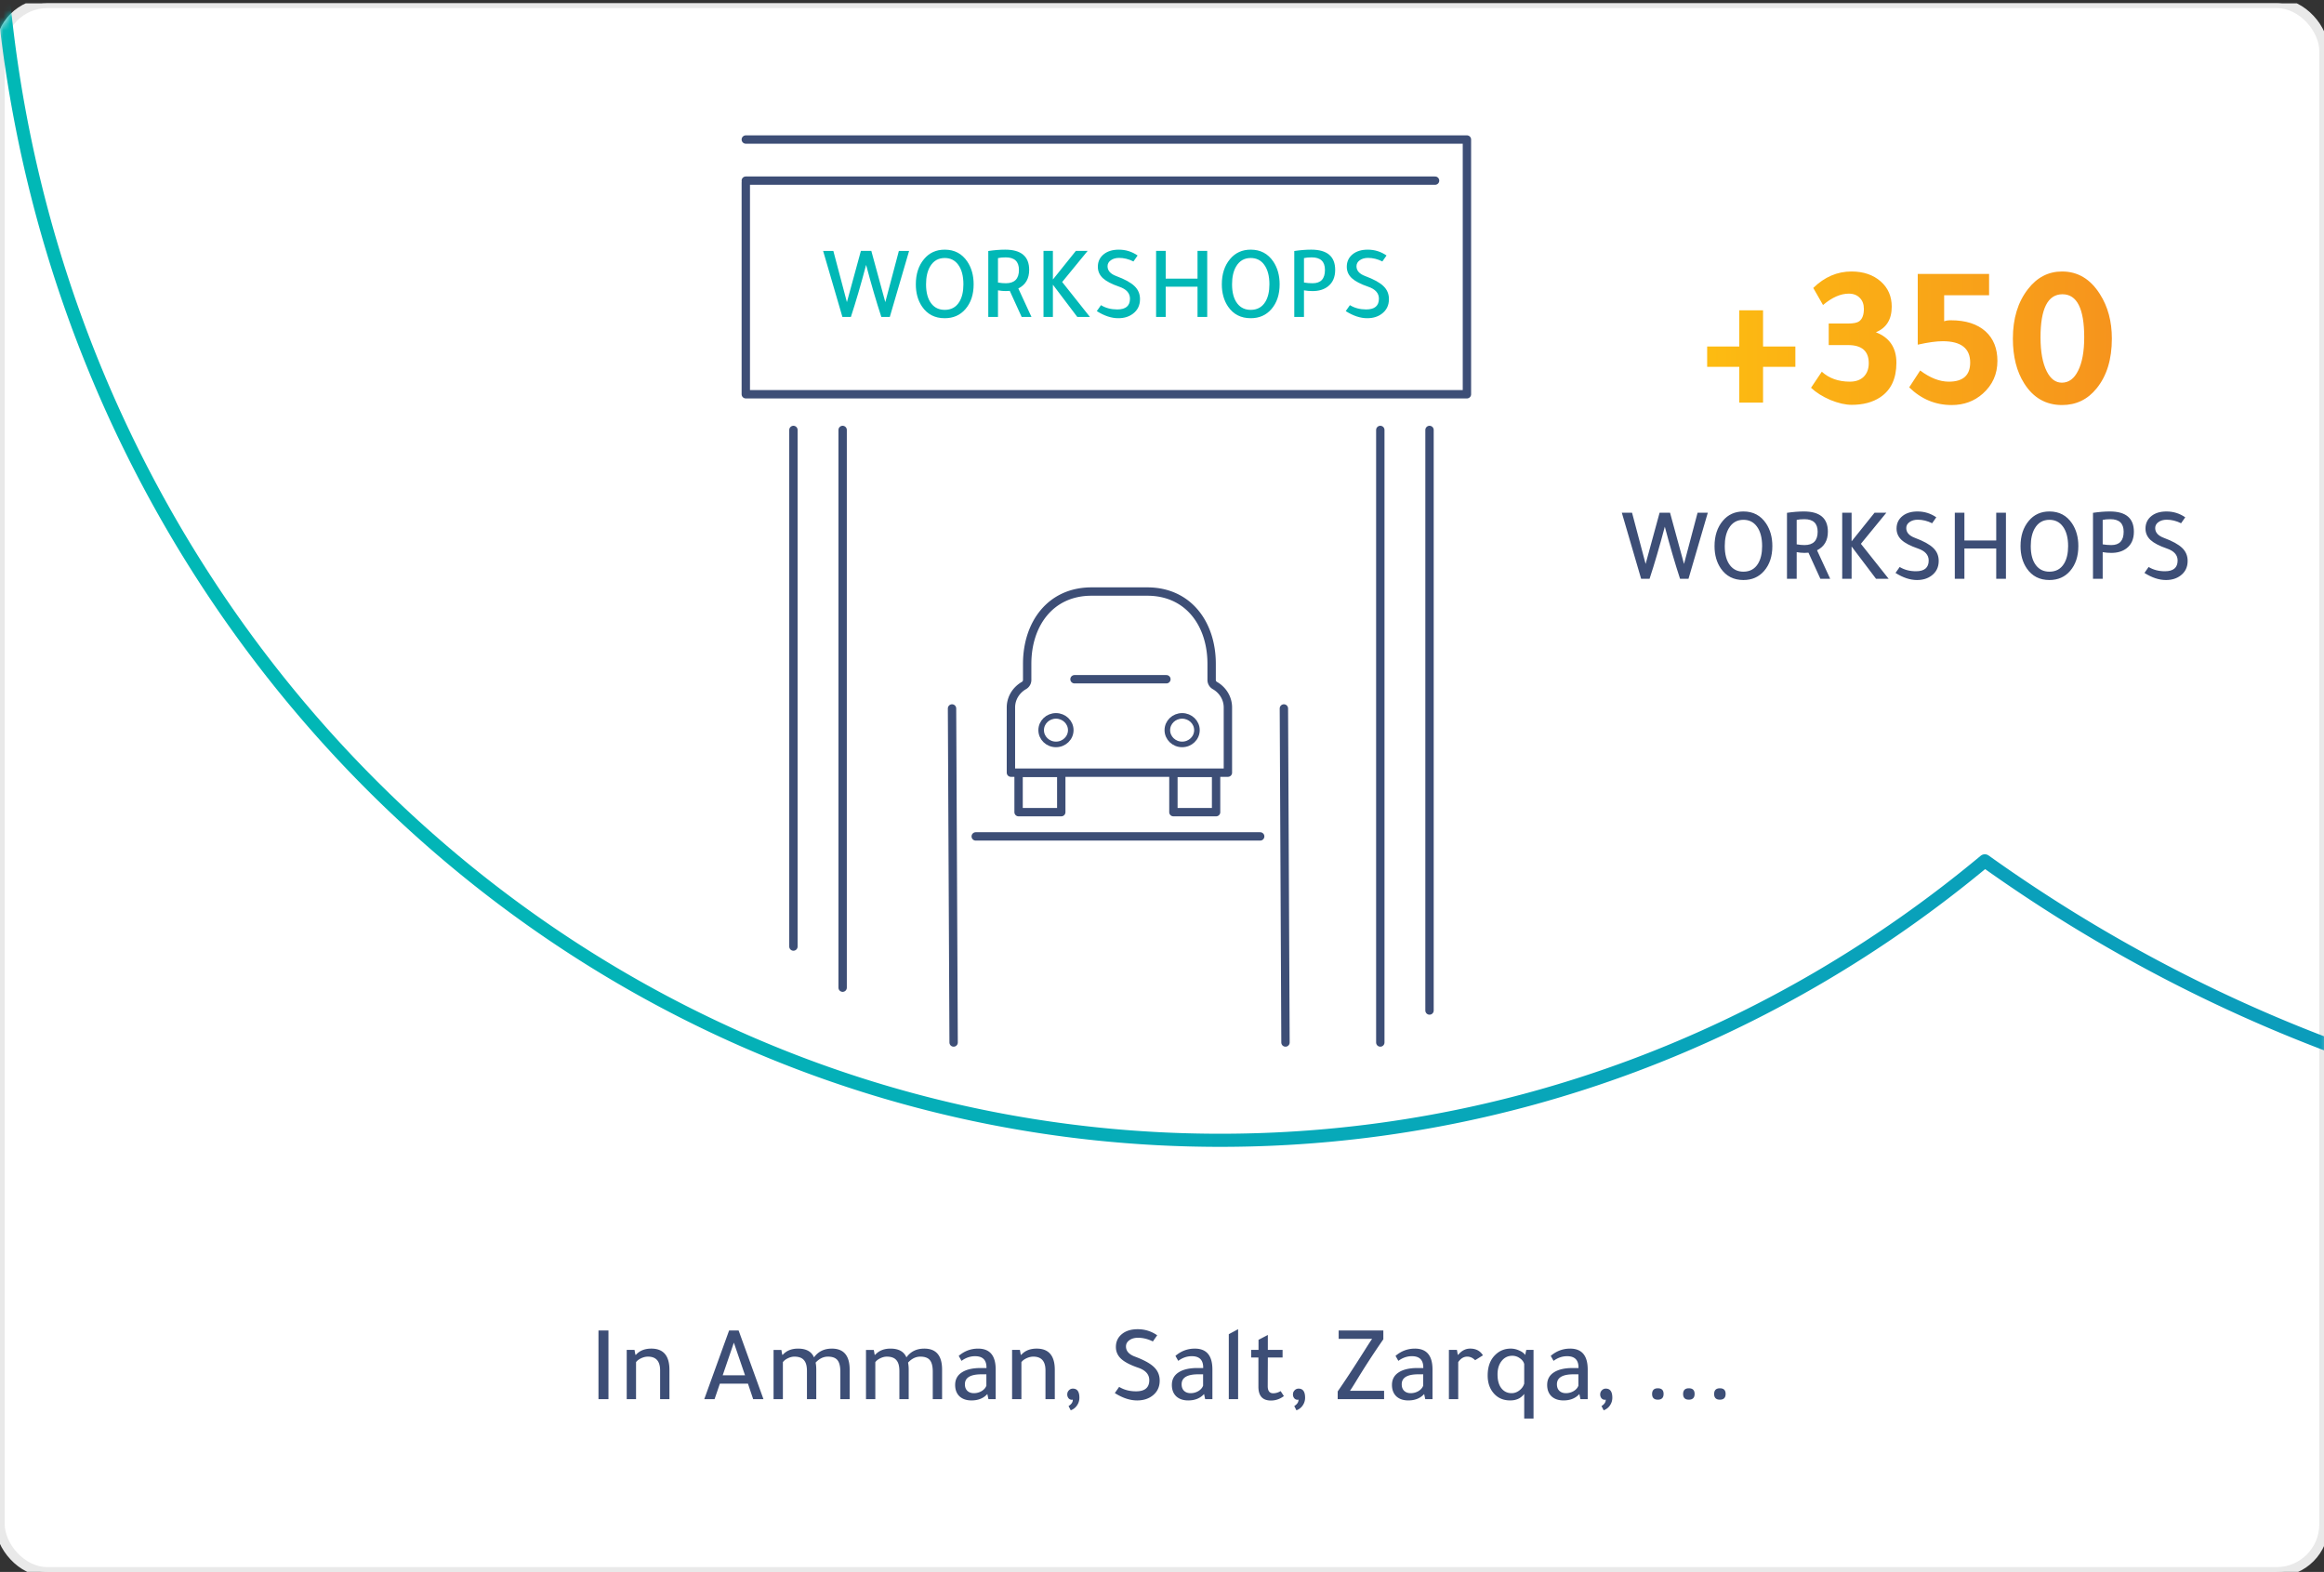 <svg width="343" height="232" viewBox="0 0 343 232" fill="none" xmlns="http://www.w3.org/2000/svg">
    <rect x="0" y="0" width="343" height="232" fill="#333333" stroke="none"/>
    <g clip-path="url(#fchlbvoc8a)">
        <rect y=".492" width="343" height="231.492" rx="7" fill="#fff" stroke="#E9E9E9" stroke-width="1.4"/>
        <mask id="bnpmhx3u1b" style="mask-type:luminance" maskUnits="userSpaceOnUse" x="-1" y="-1" width="345" height="234">
            <rect y=".492" width="343" height="231.492" rx="7" fill="#fff" stroke="#fff" stroke-width="1.4"/>
        </mask>
        <g mask="url(#bnpmhx3u1b)">
            <g clip-path="url(#panbmnlqdc)">
                <path d="M127.059 37.03h1.54l2.064 7.562 2.002-7.561h1.509l-2.849 9.748h-1.247c-.729-2.218-1.479-4.78-2.249-7.685-.77 2.906-1.519 5.467-2.248 7.685h-1.248l-2.849-9.748h1.51l2.002 7.56 2.063-7.56zm12.374 9.934c-1.447 0-2.561-.57-3.341-1.71-.616-.903-.924-2.002-.924-3.295 0-1.52.405-2.762 1.216-3.727.77-.924 1.787-1.386 3.049-1.386 1.438 0 2.552.59 3.342 1.77.616.925.924 2.039.924 3.343 0 1.509-.405 2.73-1.216 3.665-.77.893-1.787 1.34-3.05 1.34zm0-1.233c.955 0 1.674-.395 2.156-1.185.401-.657.601-1.52.601-2.587 0-1.243-.262-2.213-.785-2.911-.483-.647-1.14-.97-1.972-.97-.944 0-1.663.415-2.156 1.247-.4.678-.6 1.555-.6 2.633 0 1.233.262 2.182.785 2.85.483.615 1.14.923 1.971.923zm6.427 1.048v-9.733c.903-.134 1.735-.2 2.494-.2 2.362 0 3.542.996 3.542 2.987 0 1.294-.533 2.208-1.601 2.742l1.94 4.204h-1.447l-1.756-3.85c-.133.02-.328.03-.585.03-.359 0-.744-.035-1.155-.107v3.927h-1.432zm1.432-8.686v3.604c.411.072.796.107 1.155.107 1.293 0 1.94-.657 1.94-1.97 0-1.233-.652-1.849-1.956-1.849-.472 0-.852.036-1.139.108zm8.105 3.942v4.744h-1.386V37.03h1.386v4.204h.015l3.373-4.204h1.74l-3.758 4.589 4.097 5.159H159l-3.588-4.744h-.015zm11.886-3.45c-.698-.348-1.402-.523-2.11-.523-.503 0-.914.118-1.232.355-.318.225-.478.518-.478.877 0 .647.427 1.13 1.279 1.448 1.273.472 2.176.97 2.71 1.494.534.513.801 1.15.801 1.91 0 .923-.354 1.647-1.063 2.17-.575.432-1.288.648-2.14.648-1.017 0-2.074-.35-3.173-1.048l.616-.877c.688.42 1.489.63 2.403.63 1.252 0 1.878-.528 1.878-1.585 0-.822-.528-1.412-1.586-1.771-1.109-.38-1.914-.801-2.418-1.263-.492-.462-.739-1.022-.739-1.679 0-.78.303-1.406.909-1.879.554-.43 1.283-.646 2.187-.646 1.016 0 1.94.287 2.772.862l-.616.878zm4.763 8.194h-1.417V37.03h1.417v4.096h4.697V37.03h1.432v9.748h-1.432v-4.466h-4.697v4.466zm12.55.184c-1.448 0-2.562-.57-3.342-1.709-.616-.903-.924-2.002-.924-3.295 0-1.52.405-2.762 1.216-3.727.77-.924 1.787-1.386 3.05-1.386 1.437 0 2.551.59 3.341 1.77.616.925.924 2.039.924 3.343 0 1.509-.405 2.73-1.216 3.665-.77.893-1.787 1.34-3.049 1.34zm0-1.232c.954 0 1.673-.395 2.156-1.185.4-.657.6-1.52.6-2.587 0-1.243-.262-2.213-.785-2.911-.483-.647-1.14-.97-1.971-.97-.945 0-1.664.415-2.156 1.247-.401.678-.601 1.555-.601 2.633 0 1.233.262 2.182.785 2.85.483.615 1.14.923 1.972.923zm6.426 1.048v-9.733c.903-.134 1.735-.2 2.495-.2 2.361 0 3.542.996 3.542 2.987 0 1.078-.36 1.895-1.078 2.449-.585.452-1.335.678-2.249.678-.441 0-.867-.036-1.278-.108v3.927h-1.432zm1.432-8.686v3.604c.411.072.837.107 1.278.107 1.212 0 1.818-.657 1.818-1.97 0-1.233-.652-1.849-1.956-1.849-.472 0-.852.036-1.14.108zm11.569.493c-.698-.35-1.401-.524-2.11-.524-.503 0-.913.118-1.232.355-.318.225-.477.518-.477.877 0 .647.426 1.13 1.278 1.448 1.273.472 2.177.97 2.71 1.494.534.513.801 1.15.801 1.91 0 .923-.354 1.647-1.062 2.17-.575.432-1.289.648-2.141.648-1.016 0-2.074-.35-3.172-1.048l.616-.877c.688.42 1.488.63 2.402.63 1.253 0 1.879-.528 1.879-1.585 0-.822-.529-1.412-1.586-1.771-1.109-.38-1.915-.801-2.418-1.263-.493-.462-.739-1.022-.739-1.679 0-.78.303-1.406.908-1.879.555-.43 1.284-.646 2.187-.646 1.016 0 1.94.287 2.772.862l-.616.878z" fill="#01B8B6"/>
            </g>
            <path d="M211.802 26.66H110.073M110.073 20.593h106.432v37.594H110.073v-31.26M117.102 63.455v76.24M124.365 63.455v82.31" stroke="#3D4E76" stroke-width="1.235" stroke-linecap="round" stroke-linejoin="round"/>
            <path clip-rule="evenodd" d="M158.034 107.76c0 1.163-.978 2.105-2.184 2.105-1.206 0-2.184-.942-2.184-2.105s.978-2.106 2.184-2.106c1.206 0 2.184.943 2.184 2.106zM176.656 107.76c0 1.163-.978 2.105-2.184 2.105-1.207 0-2.184-.942-2.184-2.105s.977-2.106 2.184-2.106c1.206 0 2.184.943 2.184 2.106z" stroke="#3D4E76" stroke-width=".824" stroke-linecap="round" stroke-linejoin="round"/>
            <path clip-rule="evenodd" d="M150.333 119.862h6.299v-5.785h-6.299v5.785zM173.184 119.862h6.299v-5.785h-6.299v5.785zM178.826 100.362v-2.391c0-5.868-3.416-10.668-9.502-10.668h-8.22c-6.086 0-9.502 4.8-9.502 10.668v2.391a.936.936 0 0 1-.478.811c-1.148.658-1.922 1.866-1.922 3.24v9.619h32.024v-9.619c0-1.374-.774-2.582-1.922-3.24a.936.936 0 0 1-.478-.811z" stroke="#3D4E76" stroke-width="1.235" stroke-linecap="round" stroke-linejoin="round"/>
            <path d="M158.586 100.246h13.564M203.72 63.455v90.403M189.49 104.558l.236 49.3M140.51 104.558l.236 49.3M144.009 123.442h41.982M210.983 63.455v85.682" stroke="#3D4E76" stroke-width="1.235" stroke-linecap="round" stroke-linejoin="round"/>
            <path d="M244.941 75.67h1.54l2.063 7.561 2.002-7.561h1.51l-2.849 9.748h-1.248c-.729-2.218-1.478-4.78-2.248-7.685-.77 2.906-1.52 5.467-2.249 7.685h-1.247l-2.849-9.748h1.509l2.002 7.561 2.064-7.561zm12.374 9.933c-1.448 0-2.562-.57-3.342-1.71-.616-.903-.924-2.002-.924-3.295 0-1.52.406-2.762 1.217-3.727.77-.924 1.786-1.386 3.049-1.386 1.437 0 2.551.59 3.342 1.771.616.924.924 2.038.924 3.342 0 1.509-.406 2.73-1.217 3.665-.77.893-1.786 1.34-3.049 1.34zm0-1.232c.955 0 1.673-.395 2.156-1.186.4-.657.601-1.52.601-2.587 0-1.242-.262-2.213-.786-2.91-.482-.648-1.139-.971-1.971-.971-.945 0-1.663.416-2.156 1.247-.4.678-.601 1.556-.601 2.634 0 1.232.262 2.181.786 2.849.482.616 1.139.924 1.971.924zm6.426 1.047v-9.733c.904-.133 1.735-.2 2.495-.2 2.361 0 3.542.996 3.542 2.988 0 1.293-.534 2.207-1.602 2.74l1.941 4.205h-1.448l-1.755-3.85c-.134.02-.329.03-.586.03-.359 0-.744-.035-1.155-.107v3.927h-1.432zm1.432-8.686v3.604c.411.072.796.108 1.155.108 1.294 0 1.941-.657 1.941-1.971 0-1.232-.652-1.848-1.956-1.848-.472 0-.852.035-1.14.107zm8.105 3.943v4.743h-1.386V75.67h1.386v4.204h.016l3.372-4.204h1.741l-3.758 4.589 4.096 5.159h-1.863l-3.588-4.743h-.016zm11.886-3.45c-.698-.349-1.401-.523-2.11-.523-.503 0-.913.118-1.232.354-.318.226-.477.518-.477.878 0 .646.426 1.129 1.278 1.447 1.273.472 2.177.97 2.711 1.494.534.513.8 1.15.8 1.91 0 .924-.354 1.647-1.062 2.171-.575.431-1.289.647-2.141.647-1.016 0-2.074-.35-3.172-1.047l.616-.878c.688.42 1.489.631 2.402.631 1.253 0 1.879-.529 1.879-1.586 0-.821-.529-1.412-1.586-1.771-1.109-.38-1.915-.8-2.418-1.263-.493-.462-.739-1.021-.739-1.678 0-.78.303-1.407.908-1.88.555-.43 1.284-.646 2.187-.646 1.017 0 1.941.287 2.772.862l-.616.878zm4.763 8.193h-1.416V75.67h1.416v4.096h4.697V75.67h1.433v9.748h-1.433v-4.466h-4.697v4.466zm12.55.185c-1.447 0-2.561-.57-3.342-1.71-.616-.903-.924-2.002-.924-3.295 0-1.52.406-2.762 1.217-3.727.77-.924 1.786-1.386 3.049-1.386 1.438 0 2.551.59 3.342 1.771.616.924.924 2.038.924 3.342 0 1.509-.406 2.73-1.217 3.665-.77.893-1.786 1.34-3.049 1.34zm0-1.232c.955 0 1.674-.395 2.156-1.186.401-.657.601-1.52.601-2.587 0-1.242-.262-2.213-.786-2.91-.482-.648-1.139-.971-1.971-.971-.944 0-1.663.416-2.156 1.247-.4.678-.6 1.556-.6 2.634 0 1.232.261 2.181.785 2.849.483.616 1.14.924 1.971.924zm6.427 1.047v-9.733c.903-.133 1.735-.2 2.494-.2 2.362 0 3.542.996 3.542 2.988 0 1.078-.359 1.894-1.078 2.448-.585.452-1.334.678-2.248.678-.441 0-.868-.036-1.278-.108v3.927h-1.432zm1.432-8.686v3.604c.41.072.837.108 1.278.108 1.211 0 1.817-.657 1.817-1.971 0-1.232-.652-1.848-1.956-1.848-.472 0-.852.035-1.139.107zm11.569.493c-.698-.349-1.402-.523-2.11-.523-.503 0-.914.118-1.232.354-.318.226-.478.518-.478.878 0 .646.427 1.129 1.279 1.447 1.273.472 2.176.97 2.71 1.494.534.513.801 1.15.801 1.91 0 .924-.354 1.647-1.063 2.171-.575.431-1.288.647-2.14.647-1.017 0-2.074-.35-3.173-1.047l.616-.878c.688.42 1.489.631 2.403.631 1.252 0 1.878-.529 1.878-1.586 0-.821-.528-1.412-1.586-1.771-1.109-.38-1.914-.8-2.418-1.263-.492-.462-.739-1.021-.739-1.678 0-.78.303-1.407.909-1.88.554-.43 1.283-.646 2.187-.646 1.016 0 1.94.287 2.772.862l-.616.878z" fill="#3D4E76"/>
            <path d="M256.7 54.138h-4.74v-3h4.74v-5.34h3.51v5.34h4.77v3h-4.77v5.28h-3.51v-5.28zm16.051-3.21h-2.85v-3.18h2.85c.8 0 1.35-.11 1.65-.33.46-.34.69-.95.69-1.83 0-.68-.2-1.22-.6-1.62-.4-.42-.94-.63-1.62-.63-1.22 0-2.49.56-3.81 1.68l-1.44-2.52c1.66-1.62 3.54-2.43 5.64-2.43 1.76 0 3.2.49 4.32 1.47 1.08.96 1.62 2.2 1.62 3.72 0 1.88-.78 3.14-2.34 3.78 2.02.78 3.03 2.28 3.03 4.5 0 2.34-.8 4.04-2.4 5.1-1.12.74-2.52 1.11-4.2 1.11-.92 0-1.97-.24-3.15-.72-1.16-.5-2.11-1.1-2.85-1.8l1.59-2.37c1.08.98 2.46 1.47 4.14 1.47.86 0 1.54-.24 2.04-.72.5-.5.75-1.17.75-2.01 0-1.78-1.02-2.67-3.06-2.67zm20.818-7.35h-6.63v3.84c.24-.1.57-.15.99-.15 2.2 0 3.91.55 5.13 1.65 1.16 1.06 1.74 2.51 1.74 4.35 0 1.94-.72 3.55-2.16 4.83-1.26 1.12-2.79 1.68-4.59 1.68-2.4 0-4.49-.87-6.27-2.61l1.62-2.49c1.46 1.1 2.87 1.65 4.23 1.65 2.1 0 3.15-.94 3.15-2.82 0-2.1-1.35-3.15-4.05-3.15-.94 0-2.17.17-3.69.51v-10.44h10.53v3.15zm10.772-3.51c2.32 0 4.18 1.11 5.58 3.33 1.18 1.84 1.77 4.03 1.77 6.57 0 3.06-.75 5.51-2.25 7.35-1.32 1.64-3.02 2.46-5.1 2.46-2.38 0-4.24-1.06-5.58-3.18-1.12-1.76-1.68-3.97-1.68-6.63 0-2.96.74-5.39 2.22-7.29 1.34-1.74 3.02-2.61 5.04-2.61zm.06 3.36c-2.16 0-3.24 2.12-3.24 6.36 0 2.14.31 3.82.93 5.04.56 1.1 1.3 1.65 2.22 1.65 1.02 0 1.82-.59 2.4-1.77.6-1.2.9-2.84.9-4.92 0-4.24-1.07-6.36-3.21-6.36z" fill="url(#h1kllex47d)"/>
            <path d="M89.803 196.364v10.128H88.33v-10.128h1.472zm3.975 3.584h.08c.544-.608 1.301-.912 2.272-.912 1.781 0 2.672 1.046 2.672 3.136v4.32h-1.376v-4.24c0-1.354-.597-2.032-1.792-2.032-.33 0-.667.08-1.008.24-.341.16-.592.352-.752.576v5.456h-1.376v-7.264h1.152l.128.72zm13.829-3.584h1.408l3.664 10.128h-1.52l-.768-2.288h-4.144l-.784 2.288h-1.52l3.664-10.128zm.704 1.792-1.648 4.816h3.296l-1.648-4.816zm7.139 1.792h.08c.544-.608 1.296-.912 2.256-.912 1.205 0 1.989.432 2.352 1.296.619-.864 1.499-1.296 2.64-1.296 1.749 0 2.624 1.035 2.624 3.104v4.352h-1.376v-4.048c0-.8-.144-1.37-.432-1.712-.277-.341-.747-.512-1.408-.512-.661 0-1.264.294-1.808.88.064.299.096.646.096 1.04v4.352h-1.376v-4.16c0-.736-.149-1.269-.448-1.6-.288-.341-.757-.512-1.408-.512-.309 0-.629.08-.96.24-.331.16-.576.352-.736.576v5.456h-1.376v-7.264h1.152l.128.72zm13.641 0h.08c.544-.608 1.296-.912 2.256-.912 1.205 0 1.989.432 2.352 1.296.618-.864 1.498-1.296 2.64-1.296 1.749 0 2.624 1.035 2.624 3.104v4.352h-1.376v-4.048c0-.8-.144-1.37-.432-1.712-.278-.341-.747-.512-1.408-.512-.662 0-1.264.294-1.808.88.064.299.096.646.096 1.04v4.352h-1.376v-4.16c0-.736-.15-1.269-.448-1.6-.288-.341-.758-.512-1.408-.512-.31 0-.63.08-.96.24-.331.16-.576.352-.736.576v5.456h-1.376v-7.264h1.152l.128.72zm17.864 6.544h-1.072l-.16-.752c-.576.63-1.355.944-2.336.944-.747 0-1.339-.202-1.776-.608-.427-.416-.64-.976-.64-1.68 0-.8.325-1.413.976-1.84.661-.437 1.595-.656 2.8-.656h.848v-.08c0-1.109-.56-1.664-1.68-1.664-.715 0-1.381.23-2 .688l-.416-.736c.832-.714 1.787-1.072 2.864-1.072 1.728 0 2.592 1.03 2.592 3.088v4.368zm-1.376-3.664h-.704c-1.643 0-2.464.491-2.464 1.472 0 .406.117.726.352.96.245.235.571.352.976.352s.784-.101 1.136-.304c.352-.213.587-.48.704-.8v-1.68zm5.074-2.88h.08c.544-.608 1.301-.912 2.272-.912 1.781 0 2.672 1.046 2.672 3.136v4.32h-1.376v-4.24c0-1.354-.597-2.032-1.792-2.032-.331 0-.667.08-1.008.24-.341.16-.592.352-.752.576v5.456h-1.376v-7.264h1.152l.128.72zm7.375 8.192-.32-.624c.416-.266.624-.565.624-.896v-.064a.311.311 0 0 1-.144.032.634.634 0 0 1-.48-.224.869.869 0 0 1-.192-.56c0-.245.08-.448.24-.608a.781.781 0 0 1 .592-.256c.64 0 .96.448.96 1.344 0 .416-.118.795-.352 1.136a1.868 1.868 0 0 1-.928.72zm12.123-10.16c-.726-.362-1.456-.544-2.192-.544-.523 0-.95.123-1.28.368-.331.235-.496.539-.496.912 0 .672.442 1.174 1.328 1.504 1.322.491 2.261 1.008 2.816 1.552.554.534.832 1.195.832 1.984 0 .96-.368 1.712-1.104 2.256-.598.448-1.339.672-2.224.672-1.056 0-2.155-.362-3.296-1.088l.64-.912c.714.438 1.546.656 2.496.656 1.301 0 1.952-.549 1.952-1.648 0-.853-.55-1.466-1.648-1.84-1.152-.394-1.99-.832-2.512-1.312-.512-.48-.768-1.061-.768-1.744 0-.81.314-1.461.944-1.952.576-.448 1.333-.672 2.272-.672 1.056 0 2.016.299 2.88.896l-.64.912zm8.789 8.512h-1.072l-.16-.752c-.576.63-1.355.944-2.336.944-.747 0-1.339-.202-1.776-.608-.427-.416-.64-.976-.64-1.68 0-.8.325-1.413.976-1.84.661-.437 1.594-.656 2.8-.656h.848v-.08c0-1.109-.56-1.664-1.68-1.664-.715 0-1.382.23-2 .688l-.416-.736c.832-.714 1.786-1.072 2.864-1.072 1.728 0 2.592 1.03 2.592 3.088v4.368zm-1.376-3.664h-.704c-1.643 0-2.464.491-2.464 1.472 0 .406.117.726.352.96.245.235.57.352.976.352.405 0 .784-.101 1.136-.304.352-.213.586-.48.704-.8v-1.68zm5.169-6.656v10.32h-1.376v-9.584l1.376-.736zm4.387 4.176-.016 4.224c0 .704.267 1.056.8 1.056.374 0 .742-.106 1.104-.32l.48.736c-.586.438-1.221.656-1.904.656-1.237 0-1.856-.677-1.856-2.032v-4.32h-1.072v-1.12h1.088v-1.488l1.376-.72v2.208h2.176v1.12h-2.176zm4.22 7.792-.32-.624c.416-.266.624-.565.624-.896v-.064a.305.305 0 0 1-.144.032.637.637 0 0 1-.48-.224.869.869 0 0 1-.192-.56c0-.245.08-.448.24-.608a.783.783 0 0 1 .592-.256c.64 0 .96.448.96 1.344 0 .416-.117.795-.352 1.136a1.864 1.864 0 0 1-.928.72zm12.827-10.48a120.335 120.335 0 0 0-4.064 6.256c-.469.768-.757 1.216-.864 1.344h5.04v1.232h-6.848v-1.136c1.067-1.536 2.39-3.552 3.968-6.048.651-1.034 1.024-1.605 1.12-1.712h-4.944v-1.232h6.592v1.296zm7.257 8.832h-1.072l-.16-.752c-.576.63-1.355.944-2.336.944-.747 0-1.339-.202-1.776-.608-.427-.416-.64-.976-.64-1.68 0-.8.325-1.413.976-1.84.661-.437 1.595-.656 2.8-.656h.848v-.08c0-1.109-.56-1.664-1.68-1.664-.715 0-1.381.23-2 .688l-.416-.736c.832-.714 1.787-1.072 2.864-1.072 1.728 0 2.592 1.03 2.592 3.088v4.368zm-1.376-3.664h-.704c-1.643 0-2.464.491-2.464 1.472 0 .406.117.726.352.96.245.235.571.352.976.352s.784-.101 1.136-.304c.352-.213.587-.48.704-.8v-1.68zm5.106-2.88h.064c.501-.608 1.088-.912 1.76-.912.853 0 1.482.331 1.888.992l-1.152.72c-.352-.352-.736-.528-1.152-.528-.534 0-.982.272-1.344.816v5.456h-1.376v-7.264h1.184l.128.72zm10.107-.72h1.072v10.128h-1.376v-3.632c-.48.64-1.168.96-2.064.96-1.077 0-1.925-.394-2.544-1.184-.523-.661-.784-1.493-.784-2.496 0-1.322.384-2.346 1.152-3.072.619-.597 1.371-.896 2.256-.896.427 0 .848.096 1.264.288.416.182.704.4.864.656l.16-.752zm-.304 4.976v-2.88c-.075-.33-.288-.618-.64-.864a1.856 1.856 0 0 0-1.104-.368c-.651 0-1.179.256-1.584.768s-.608 1.174-.608 1.984c0 .928.213 1.638.64 2.128.373.427.853.64 1.44.64.405 0 .784-.133 1.136-.4.363-.277.603-.613.72-1.008zm9.373 2.288h-1.072l-.16-.752c-.576.63-1.355.944-2.336.944-.747 0-1.339-.202-1.776-.608-.427-.416-.64-.976-.64-1.68 0-.8.325-1.413.976-1.84.661-.437 1.595-.656 2.8-.656h.848v-.08c0-1.109-.56-1.664-1.68-1.664-.715 0-1.381.23-2 .688l-.416-.736c.832-.714 1.787-1.072 2.864-1.072 1.728 0 2.592 1.03 2.592 3.088v4.368zm-1.376-3.664h-.704c-1.643 0-2.464.491-2.464 1.472 0 .406.117.726.352.96.245.235.571.352.976.352s.784-.101 1.136-.304c.352-.213.587-.48.704-.8v-1.68zm3.73 5.312-.32-.624c.416-.266.624-.565.624-.896v-.064a.311.311 0 0 1-.144.032.637.637 0 0 1-.48-.224.869.869 0 0 1-.192-.56c0-.245.08-.448.24-.608a.781.781 0 0 1 .592-.256c.64 0 .96.448.96 1.344 0 .416-.117.795-.352 1.136a1.868 1.868 0 0 1-.928.72zm7.147-2.416v-.032c.021-.533.304-.8.848-.8.565 0 .848.278.848.832 0 .566-.283.848-.848.848s-.848-.282-.848-.848zm4.578 0v-.032c.021-.533.304-.8.848-.8.565 0 .848.278.848.832 0 .566-.283.848-.848.848s-.848-.282-.848-.848zm4.578 0v-.032c.022-.533.304-.8.848-.8.566 0 .848.278.848.832 0 .566-.282.848-.848.848-.565 0-.848-.282-.848-.848z" fill="#3D4E76"/>
            <path d="M665.574-142.726a150.447 150.447 0 0 1 60.649-12.717c86.175 0 156.037 72.473 156.037 161.867 0 89.398-69.862 161.867-156.037 161.867-57.753 0-108.064-32.635-135.046-81.018-41.362 49.541-102.308 81.018-170.447 81.018-47.464 0-91.45-15.273-127.787-41.243-30.912 25.754-70.112 41.243-112.855 41.243-99.67 0-180.476-83.818-180.476-187.215 0-103.405 80.807-187.223 180.476-187.223 18.904 0 37.122 3.043 54.243 8.631 40.621-61.706 108.935-102.242 186.399-102.242 48.848 0 94.022 16.13 130.898 43.529" stroke="url(#yckvlcdixe)" stroke-width="1.935" stroke-linecap="round" stroke-linejoin="round"/>
        </g>
    </g>
    <defs>
        <linearGradient id="h1kllex47d" x1="251.001" y1="65.418" x2="313" y2="65.418" gradientUnits="userSpaceOnUse">
            <stop stop-color="#FDBC11"/>
            <stop offset="1" stop-color="#F6931D"/>
        </linearGradient>
        <linearGradient id="yckvlcdixe" x1="862.099" y1="-98.102" x2="53.727" y2="-160.035" gradientUnits="userSpaceOnUse">
            <stop stop-color="#1C6FC4"/>
            <stop offset="1" stop-color="#01B8B6"/>
        </linearGradient>
        <clipPath id="fchlbvoc8a">
            <path fill="#fff" transform="translate(0 .492)" d="M0 0h343v231.492H0z"/>
        </clipPath>
        <clipPath id="panbmnlqdc">
            <path fill="#fff" transform="translate(121.118 36.779)" d="M0 0h85v14.468H0z"/>
        </clipPath>
    </defs>
</svg>
